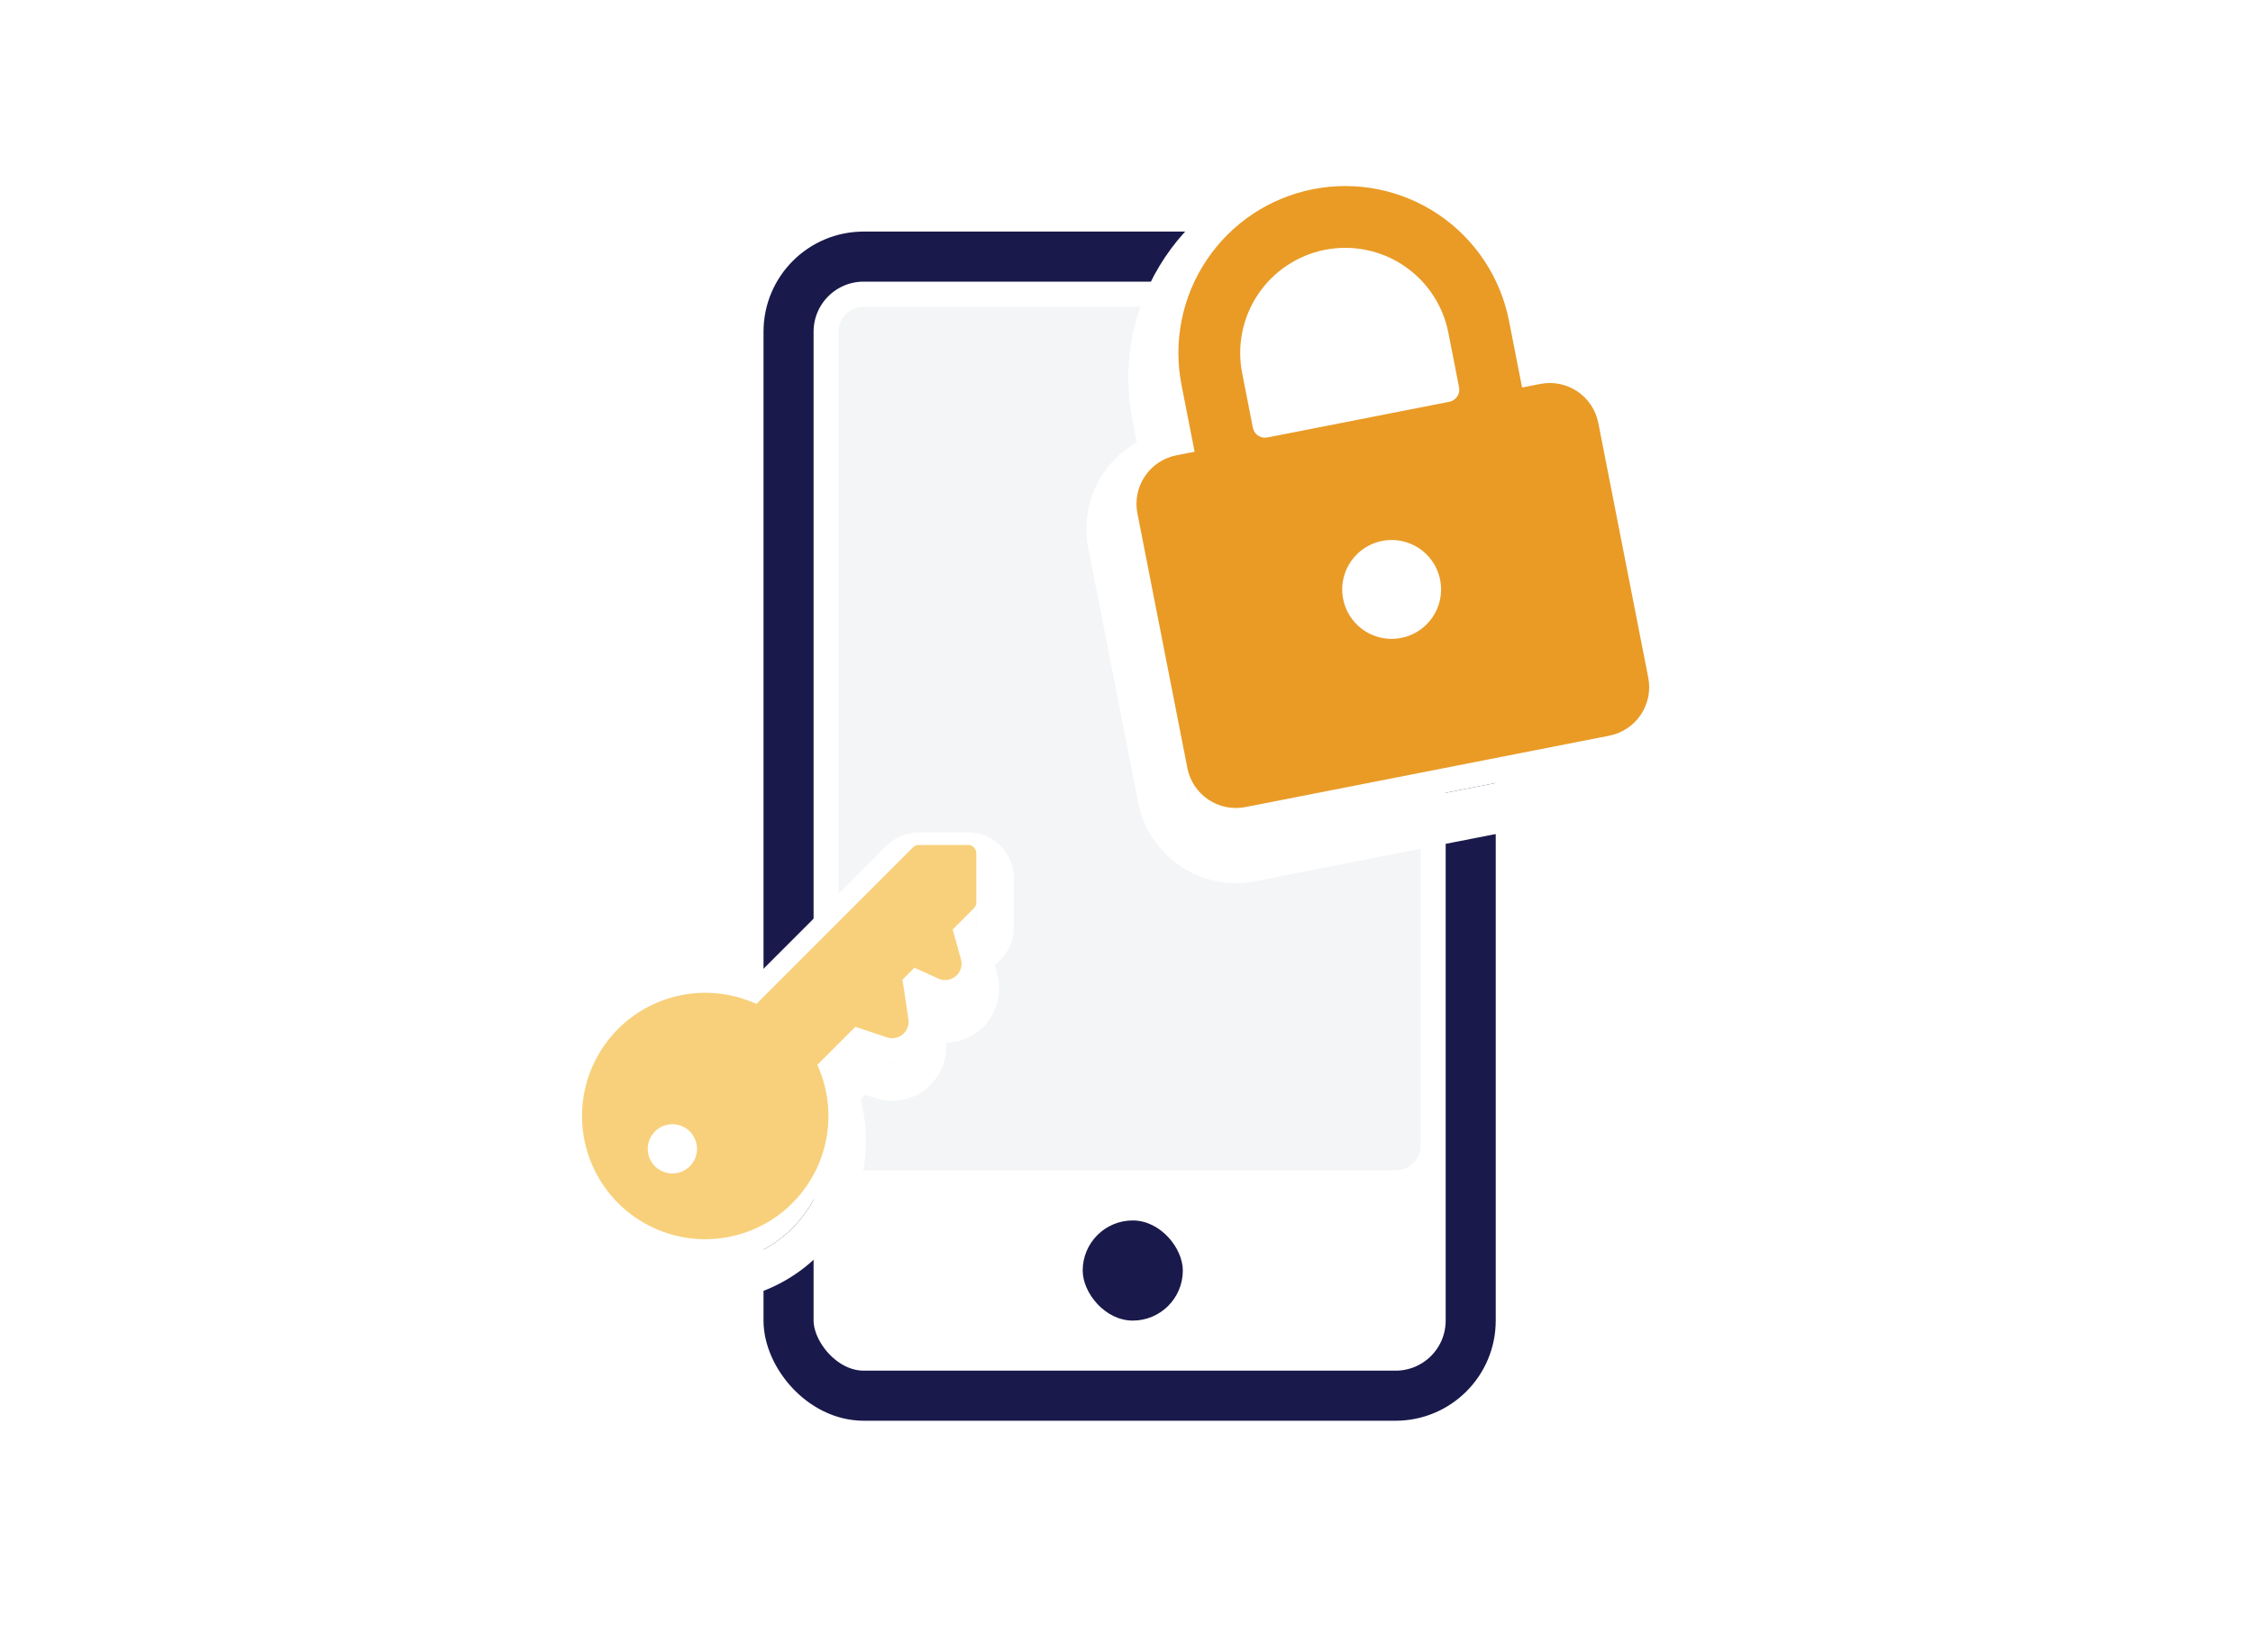 <svg class="icon"
     viewBox="0 0 360 264"
     fill="none"
     xmlns="http://www.w3.org/2000/svg"
>
    <rect width="360" height="264" fill="white"/>
    <rect x="134" y="49" width="93" height="138" rx="4" fill="#F4F5F7"/>
    <rect x="126" y="41" width="109" height="182" rx="12" fill="white" stroke="#19194B" stroke-width="8"/>
    <rect x="173" y="195" width="16" height="16" rx="8" fill="#19194B"/>
    <rect x="134" y="49" width="93" height="138" rx="4" fill="#F4F5F7"/>
    <g filter="url(#prompt-permissions-filter0_d)">
        <path d="M246.116 61.343L243.209 61.914L241.118 51.254C239.757 44.315 235.695 38.201 229.826 34.257C223.957 30.313 216.762 28.862 209.823 30.223C202.884 31.584 196.77 35.646 192.826 41.515C188.881 47.384 187.43 54.58 188.791 61.519L190.882 72.178L187.975 72.748C185.919 73.151 184.108 74.355 182.939 76.094C181.77 77.833 181.34 79.965 181.744 82.021L189.727 122.72C190.13 124.776 191.334 126.587 193.073 127.756C194.812 128.924 196.944 129.354 199 128.951L257.141 117.546C259.197 117.143 261.008 115.94 262.177 114.201C263.346 112.462 263.776 110.33 263.372 108.274L255.389 67.575C254.986 65.519 253.782 63.707 252.043 62.539C250.304 61.37 248.172 60.94 246.116 61.343Z" fill="white"/>
    </g>
    <g filter="url(#prompt-permissions-filter1_d)">
        <path fill-rule="evenodd" clip-rule="evenodd" d="M249.677 53.327L248.969 49.715C247.199 40.693 241.919 32.745 234.288 27.617C226.658 22.49 217.304 20.603 208.283 22.373C199.262 24.142 191.313 29.423 186.186 37.053C181.058 44.683 179.171 54.038 180.941 63.059L181.65 66.671C179.525 67.876 177.687 69.566 176.299 71.632C173.947 75.132 173.082 79.423 173.893 83.561L181.877 124.259C182.688 128.398 185.111 132.044 188.611 134.396C192.111 136.748 196.402 137.613 200.54 136.801L258.681 125.397C262.819 124.585 266.465 122.163 268.817 118.663C271.169 115.163 272.034 110.872 271.223 106.734L263.239 66.035C262.428 61.897 260.005 58.251 256.505 55.899C254.44 54.511 252.099 53.641 249.677 53.327ZM246.116 61.343L243.209 61.914L241.118 51.254C239.757 44.315 235.695 38.201 229.826 34.257C223.957 30.313 216.762 28.862 209.823 30.223C202.884 31.584 196.77 35.646 192.826 41.515C188.881 47.384 187.43 54.58 188.791 61.519L190.882 72.178L187.975 72.748C185.919 73.151 184.108 74.355 182.939 76.094C181.77 77.833 181.34 79.965 181.744 82.021L189.727 122.72C190.13 124.776 191.334 126.587 193.073 127.756C194.812 128.924 196.944 129.354 199 128.951L257.141 117.546C259.197 117.143 261.008 115.94 262.177 114.201C263.346 112.462 263.776 110.33 263.372 108.274L255.389 67.575C254.986 65.519 253.782 63.707 252.043 62.539C250.304 61.37 248.172 60.94 246.116 61.343Z" fill="white"/>
    </g>
    <path d="M246.116 61.343L243.209 61.914L241.118 51.254C239.757 44.315 235.695 38.201 229.826 34.257C223.957 30.313 216.762 28.862 209.823 30.223C202.884 31.584 196.77 35.646 192.826 41.515C188.881 47.384 187.43 54.58 188.791 61.519L190.882 72.178L187.975 72.748C185.919 73.151 184.108 74.355 182.939 76.094C181.77 77.833 181.34 79.965 181.744 82.021L189.727 122.72C190.13 124.776 191.334 126.587 193.073 127.756C194.812 128.924 196.944 129.354 199 128.951L257.141 117.546C259.197 117.143 261.008 115.94 262.177 114.201C263.346 112.462 263.776 110.33 263.372 108.274L255.389 67.575C254.986 65.519 253.782 63.707 252.043 62.539C250.304 61.37 248.172 60.94 246.116 61.343ZM223.889 101.93C222.355 102.231 220.767 102.07 219.325 101.469C217.883 100.867 216.652 99.851 215.788 98.55C214.923 97.248 214.464 95.72 214.468 94.157C214.472 92.595 214.94 91.069 215.811 89.772C216.683 88.475 217.919 87.466 219.364 86.872C220.809 86.278 222.398 86.125 223.93 86.434C225.461 86.743 226.867 87.499 227.969 88.607C229.071 89.715 229.819 91.124 230.12 92.658C230.523 94.714 230.093 96.846 228.925 98.585C227.756 100.324 225.945 101.527 223.889 101.93ZM233.139 61.876C233.24 62.39 233.132 62.923 232.84 63.358C232.548 63.793 232.095 64.094 231.581 64.195L202.51 69.897C201.996 69.998 201.463 69.89 201.029 69.598C200.594 69.306 200.293 68.853 200.192 68.339L198.482 59.618C197.625 55.249 198.538 50.718 201.022 47.023C203.505 43.328 207.355 40.77 211.724 39.913C216.093 39.056 220.623 39.97 224.318 42.453C228.014 44.937 230.571 48.786 231.428 53.155L233.139 61.876Z" fill="#E99B26"/>
    <g filter="url(#prompt-permissions-filter2_d)">
        <path d="M146.812 135H154.687C155.036 135 155.369 135.138 155.616 135.384C155.862 135.631 156 135.964 156 136.312V144.187C156 144.36 155.967 144.531 155.901 144.69C155.835 144.85 155.739 144.994 155.617 145.117L152.223 148.511L153.551 153.259C153.686 153.741 153.681 154.252 153.536 154.731C153.39 155.21 153.111 155.637 152.731 155.963C152.351 156.288 151.885 156.498 151.39 156.568C150.894 156.638 150.389 156.564 149.933 156.357L146.111 154.619L144.206 156.525L145.153 162.867C145.22 163.31 145.173 163.763 145.015 164.182C144.858 164.602 144.595 164.974 144.253 165.263C143.911 165.553 143.501 165.75 143.061 165.836C142.621 165.922 142.167 165.894 141.741 165.754L136.666 164.064L130.597 170.135C132.514 174.333 132.896 179.071 131.674 183.522C130.453 187.972 127.707 191.852 123.916 194.484C120.125 197.116 115.53 198.333 110.933 197.922C106.336 197.51 102.03 195.497 98.766 192.234C95.503 188.97 93.49 184.664 93.078 180.068C92.667 175.471 93.884 170.876 96.516 167.085C99.148 163.294 103.028 160.548 107.479 159.327C111.93 158.106 116.668 158.487 120.866 160.404L145.883 135.386C146.005 135.264 146.15 135.167 146.309 135.1C146.469 135.034 146.64 135 146.812 135Z" fill="white"/>
    </g>
    <g filter="url(#prompt-permissions-filter3_d)">
        <path fill-rule="evenodd" clip-rule="evenodd" d="M146.811 129H154.687C156.627 129 158.487 129.77 159.858 131.142C161.23 132.513 162 134.373 162 136.312V144.187C162 145.145 161.813 146.093 161.448 146.978C161.081 147.866 160.543 148.674 159.865 149.354L159.859 149.359L158.946 150.273L159.327 151.638C159.328 151.639 159.328 151.64 159.329 151.642C159.329 151.642 159.329 151.642 159.329 151.643C159.772 153.225 159.754 154.9 159.277 156.472C158.8 158.046 157.882 159.45 156.633 160.52C155.384 161.59 153.855 162.28 152.227 162.509C151.871 162.559 151.514 162.587 151.157 162.593C151.254 163.846 151.076 165.109 150.632 166.291C150.115 167.67 149.253 168.893 148.129 169.844C147.005 170.795 145.656 171.442 144.211 171.725C142.766 172.007 141.272 171.914 139.873 171.456L139.844 171.446L138.288 170.928L137.512 171.705C138.675 176.074 138.67 180.7 137.461 185.109C135.867 190.916 132.284 195.979 127.338 199.413C122.392 202.847 116.396 204.434 110.398 203.898C104.401 203.361 98.782 200.734 94.524 196.476C90.266 192.219 87.639 186.6 87.102 180.603C86.566 174.605 88.153 168.609 91.587 163.663C95.021 158.717 100.084 155.134 105.891 153.541C110.301 152.331 114.926 152.327 119.295 153.49L141.634 131.15C141.635 131.149 141.636 131.147 141.638 131.146C142.316 130.467 143.121 129.927 144.008 129.559C144.897 129.19 145.849 129 146.811 129ZM145.883 135.386L120.866 160.404C116.668 158.487 111.93 158.106 107.479 159.327C103.028 160.548 99.148 163.294 96.516 167.085C93.884 170.876 92.667 175.471 93.078 180.068C93.49 184.664 95.503 188.97 98.766 192.234C102.03 195.497 106.336 197.51 110.933 197.922C115.53 198.333 120.125 197.116 123.916 194.484C127.707 191.852 130.453 187.972 131.674 183.522C132.896 179.071 132.514 174.333 130.597 170.135L136.666 164.064L141.741 165.754C142.167 165.894 142.621 165.922 143.061 165.836C143.501 165.75 143.911 165.553 144.253 165.263C144.595 164.974 144.858 164.602 145.015 164.182C145.173 163.763 145.22 163.31 145.153 162.867L144.206 156.525L146.111 154.619L149.933 156.357C150.042 156.406 150.153 156.448 150.266 156.482C150.628 156.591 151.012 156.621 151.39 156.568C151.885 156.498 152.351 156.288 152.731 155.963C153.111 155.637 153.39 155.21 153.536 154.731C153.681 154.252 153.686 153.741 153.551 153.259L152.223 148.511L155.617 145.117C155.739 144.994 155.835 144.85 155.901 144.69C155.967 144.531 156 144.36 156 144.187V136.312C156 135.964 155.862 135.631 155.616 135.384C155.369 135.138 155.036 135 154.687 135H146.812C146.64 135 146.469 135.034 146.309 135.1C146.15 135.167 146.005 135.264 145.883 135.386Z" fill="white"/>
    </g>
        <path d="M154.687 135H146.812C146.64 135 146.469 135.034 146.309 135.1C146.15 135.167 146.005 135.264 145.883 135.386L120.866 160.404C116.668 158.487 111.93 158.106 107.479 159.327C103.028 160.548 99.148 163.294 96.516 167.085C93.884 170.876 92.667 175.471 93.078 180.068C93.49 184.664 95.503 188.97 98.766 192.234C102.03 195.497 106.336 197.51 110.933 197.922C115.53 198.333 120.125 197.116 123.916 194.484C127.707 191.852 130.453 187.972 131.674 183.522C132.896 179.071 132.514 174.333 130.597 170.135L136.666 164.064L141.741 165.754C142.167 165.894 142.621 165.922 143.061 165.836C143.501 165.75 143.911 165.553 144.253 165.263C144.595 164.974 144.858 164.602 145.015 164.182C145.173 163.763 145.22 163.31 145.153 162.867L144.206 156.525L146.111 154.619L149.933 156.357C150.389 156.564 150.894 156.638 151.39 156.568C151.885 156.498 152.351 156.288 152.731 155.963C153.111 155.637 153.39 155.21 153.536 154.731C153.681 154.252 153.686 153.741 153.551 153.259L152.223 148.511L155.617 145.117C155.739 144.994 155.835 144.85 155.901 144.69C155.967 144.531 156 144.36 156 144.187V136.312C156 135.964 155.862 135.631 155.616 135.384C155.369 135.138 155.036 135 154.687 135V135ZM111.374 183.562C111.374 184.341 111.143 185.102 110.71 185.749C110.278 186.397 109.663 186.901 108.943 187.199C108.224 187.497 107.432 187.575 106.668 187.424C105.904 187.272 105.203 186.897 104.652 186.346C104.101 185.795 103.726 185.094 103.574 184.33C103.422 183.566 103.5 182.774 103.798 182.055C104.096 181.335 104.601 180.721 105.249 180.288C105.896 179.855 106.657 179.624 107.436 179.624C108.481 179.624 109.482 180.039 110.221 180.778C110.959 181.516 111.374 182.517 111.374 183.562Z" fill="#F8D07B"/>
    <defs>
        <filter id="prompt-permissions-filter0_d" x="173.596" y="25.724" width="97.924" height="115.375" filterUnits="userSpaceOnUse" color-interpolation-filters="sRGB">
            <feFlood flood-opacity="0" result="BackgroundImageFix"/>
            <feColorMatrix in="SourceAlpha" type="matrix" values="0 0 0 0 0 0 0 0 0 0 0 0 0 0 0 0 0 0 127 0"/>
            <feOffset dy="4"/>
            <feGaussianBlur stdDeviation="4"/>
            <feColorMatrix type="matrix" values="0 0 0 0 0 0 0 0 0 0 0 0 0 0 0 0 0 0 0.24 0"/>
            <feBlend mode="normal" in2="BackgroundImageFix" result="effect1_dropShadow"/>
            <feBlend mode="normal" in="SourceGraphic" in2="effect1_dropShadow" result="shape"/>
        </filter>
        <filter id="prompt-permissions-filter1_d" x="165.596" y="17.724" width="113.924" height="131.375" filterUnits="userSpaceOnUse" color-interpolation-filters="sRGB">
            <feFlood flood-opacity="0" result="BackgroundImageFix"/>
            <feColorMatrix in="SourceAlpha" type="matrix" values="0 0 0 0 0 0 0 0 0 0 0 0 0 0 0 0 0 0 127 0"/>
            <feOffset dy="4"/>
            <feGaussianBlur stdDeviation="4"/>
            <feColorMatrix type="matrix" values="0 0 0 0 0 0 0 0 0 0 0 0 0 0 0 0 0 0 0.24 0"/>
            <feBlend mode="normal" in2="BackgroundImageFix" result="effect1_dropShadow"/>
            <feBlend mode="normal" in="SourceGraphic" in2="effect1_dropShadow" result="shape"/>
        </filter>
        <filter id="prompt-permissions-filter2_d" x="85" y="131" width="79" height="79" filterUnits="userSpaceOnUse" color-interpolation-filters="sRGB">
            <feFlood flood-opacity="0" result="BackgroundImageFix"/>
            <feColorMatrix in="SourceAlpha" type="matrix" values="0 0 0 0 0 0 0 0 0 0 0 0 0 0 0 0 0 0 127 0"/>
            <feOffset dy="4"/>
            <feGaussianBlur stdDeviation="4"/>
            <feColorMatrix type="matrix" values="0 0 0 0 0 0 0 0 0 0 0 0 0 0 0 0 0 0 0.24 0"/>
            <feBlend mode="normal" in2="BackgroundImageFix" result="effect1_dropShadow"/>
            <feBlend mode="normal" in="SourceGraphic" in2="effect1_dropShadow" result="shape"/>
        </filter>
        <filter id="prompt-permissions-filter3_d" x="79" y="125" width="91" height="91" filterUnits="userSpaceOnUse" color-interpolation-filters="sRGB">
            <feFlood flood-opacity="0" result="BackgroundImageFix"/>
            <feColorMatrix in="SourceAlpha" type="matrix" values="0 0 0 0 0 0 0 0 0 0 0 0 0 0 0 0 0 0 127 0"/>
            <feOffset dy="4"/>
            <feGaussianBlur stdDeviation="4"/>
            <feColorMatrix type="matrix" values="0 0 0 0 0 0 0 0 0 0 0 0 0 0 0 0 0 0 0.24 0"/>
            <feBlend mode="normal" in2="BackgroundImageFix" result="effect1_dropShadow"/>
            <feBlend mode="normal" in="SourceGraphic" in2="effect1_dropShadow" result="shape"/>
        </filter>
    </defs>
</svg>
